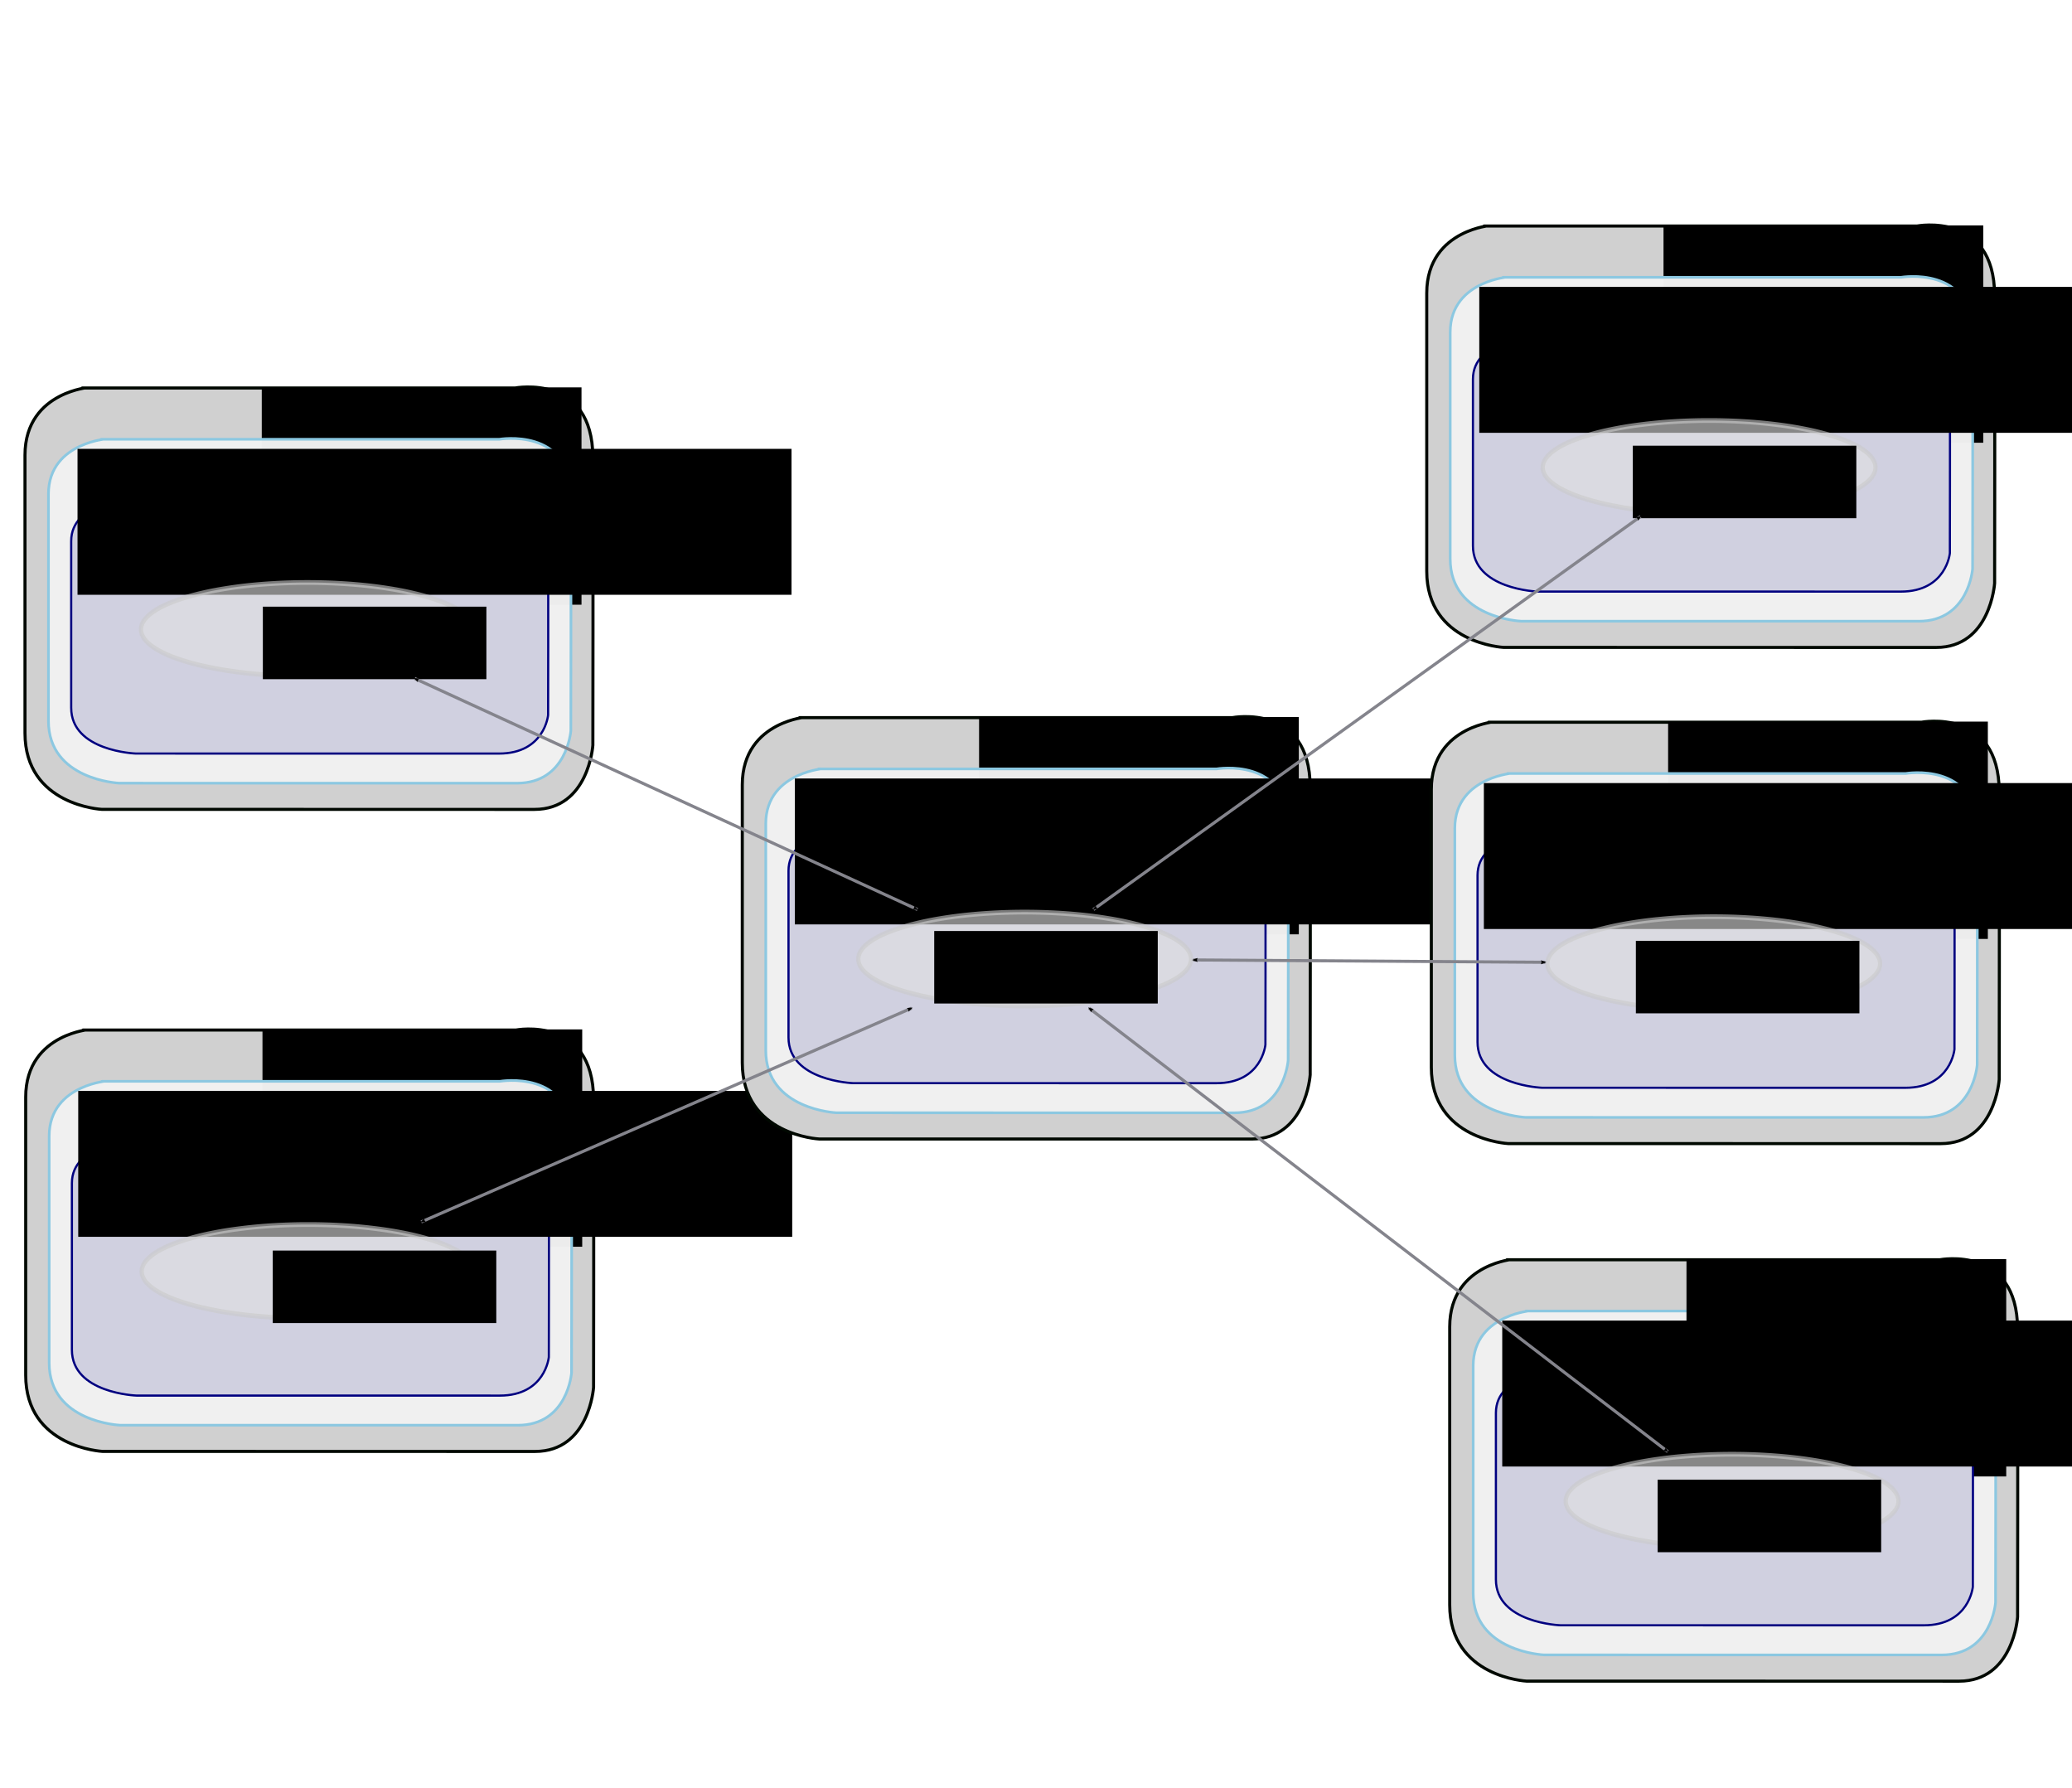 <?xml version="1.0" encoding="UTF-8" standalone="no"?>
<!-- Created with Inkscape (http://www.inkscape.org/) -->
<svg
   xmlns:dc="http://purl.org/dc/elements/1.1/"
   xmlns:cc="http://web.resource.org/cc/"
   xmlns:rdf="http://www.w3.org/1999/02/22-rdf-syntax-ns#"
   xmlns:svg="http://www.w3.org/2000/svg"
   xmlns="http://www.w3.org/2000/svg"
   xmlns:xlink="http://www.w3.org/1999/xlink"
   xmlns:sodipodi="http://sodipodi.sourceforge.net/DTD/sodipodi-0.dtd"
   xmlns:inkscape="http://www.inkscape.org/namespaces/inkscape"
   version="1.0"
   width="674.246"
   height="581.755"
   id="svg2"
   sodipodi:version="0.32"
   inkscape:version="0.45.1"
   inkscape:output_extension="org.inkscape.output.svg.inkscape"
   sodipodi:docbase="/auto/sea/u/sea/0/user/vjuresch/workspace/ProActive/doc-src/images"
   sodipodi:docname="c3d_architecture_ic2d.svg"
   inkscape:export-filename="/auto/sea/u/sea/0/user/vjuresch/workspace/ProActive/doc-src/images/c3d.png"
   inkscape:export-xdpi="90"
   inkscape:export-ydpi="90">
  <sodipodi:namedview
     inkscape:window-height="944"
     inkscape:window-width="1276"
     inkscape:pageshadow="2"
     inkscape:pageopacity="0.0"
     guidetolerance="10.0"
     gridtolerance="10.0"
     objecttolerance="10.0"
     borderopacity="1.0"
     bordercolor="#666666"
     pagecolor="#ffffff"
     id="base"
     inkscape:zoom="1"
     inkscape:cx="374.32219"
     inkscape:cy="393.72896"
     inkscape:window-x="0"
     inkscape:window-y="0"
     inkscape:current-layer="svg2"
     height="564.77px"
     width="664.565px" />
  <defs
     id="defs4">
    <marker
       refX="0"
       refY="0"
       orient="auto"
       style="overflow:visible"
       id="Arrow1Lend">
      <path
         d="M 0,0 L 5,-5 L -12.5,0 L 5,5 L 0,0 z "
         transform="matrix(-0.8,0,0,-0.8,-10,0)"
         style="fill-rule:evenodd;stroke:#000000;stroke-width:1pt;marker-start:none"
         id="path7152" />
    </marker>
    <marker
       refX="0"
       refY="0"
       orient="auto"
       style="overflow:visible"
       id="Arrow1Lstart">
      <path
         d="M 0,0 L 5,-5 L -12.5,0 L 5,5 L 0,0 z "
         transform="matrix(0.8,0,0,0.8,10,0)"
         style="fill-rule:evenodd;stroke:#000000;stroke-width:1pt;marker-start:none"
         id="path7149" />
    </marker>
    <marker
       refX="0"
       refY="0"
       orient="auto"
       style="overflow:visible"
       id="Arrow2Mend">
      <path
         d="M 8.719,4.034 L -2.207,0.016 L 8.719,-4.002 C 6.973,-1.63 6.983,1.616 8.719,4.034 z "
         transform="scale(-0.6,-0.6)"
         style="font-size:12px;fill-rule:evenodd;stroke-width:0.625;stroke-linejoin:round"
         id="path7176" />
    </marker>
    <marker
       refX="0"
       refY="0"
       orient="auto"
       style="overflow:visible"
       id="Arrow2Mstart">
      <path
         d="M 8.719,4.034 L -2.207,0.016 L 8.719,-4.002 C 6.973,-1.63 6.983,1.616 8.719,4.034 z "
         transform="scale(0.6,0.6)"
         style="font-size:12px;fill-rule:evenodd;stroke-width:0.625;stroke-linejoin:round"
         id="path7173" />
    </marker>
    <linearGradient
       id="linearGradient19531">
      <stop
         style="stop-color:#7139db;stop-opacity:1"
         offset="0"
         id="stop19533" />
      <stop
         style="stop-color:#000000;stop-opacity:0"
         offset="1"
         id="stop19535" />
    </linearGradient>
    <linearGradient
       id="linearGradient19525">
      <stop
         style="stop-color:#475ad2;stop-opacity:1"
         offset="0"
         id="stop19527" />
      <stop
         style="stop-color:#f24a01;stop-opacity:0"
         offset="1"
         id="stop19529" />
    </linearGradient>
    <linearGradient
       id="linearGradient15288">
      <stop
         style="stop-color:#144483;stop-opacity:1"
         offset="0"
         id="stop15290" />
      <stop
         style="stop-color:#0000ff;stop-opacity:0"
         offset="1"
         id="stop15292" />
    </linearGradient>
    <linearGradient
       id="linearGradient15282">
      <stop
         style="stop-color:#144483;stop-opacity:1"
         offset="0"
         id="stop15284" />
      <stop
         style="stop-color:#0000ff;stop-opacity:0"
         offset="1"
         id="stop15286" />
    </linearGradient>
    <linearGradient
       id="linearGradient14285">
      <stop
         style="stop-color:#cbcbff;stop-opacity:1"
         offset="0"
         id="stop14287" />
      <stop
         style="stop-color:#0000dc;stop-opacity:0"
         offset="1"
         id="stop14289" />
    </linearGradient>
    <linearGradient
       id="linearGradient14279">
      <stop
         style="stop-color:#144483;stop-opacity:1"
         offset="0"
         id="stop14281" />
      <stop
         style="stop-color:#0000ff;stop-opacity:0"
         offset="1"
         id="stop14283" />
    </linearGradient>
    <linearGradient
       id="linearGradient12315">
      <stop
         style="stop-color:#0000dc;stop-opacity:1"
         offset="0"
         id="stop12317" />
      <stop
         style="stop-color:#0000dc;stop-opacity:0"
         offset="1"
         id="stop12319" />
    </linearGradient>
    <linearGradient
       id="linearGradient11338">
      <stop
         style="stop-color:#0000dc;stop-opacity:1"
         offset="0"
         id="stop11340" />
      <stop
         style="stop-color:#0000dc;stop-opacity:0"
         offset="1"
         id="stop11342" />
    </linearGradient>
    <linearGradient
       id="linearGradient9308">
      <stop
         style="stop-color:#c25e69;stop-opacity:1"
         offset="0"
         id="stop9310" />
      <stop
         style="stop-color:#0000dc;stop-opacity:0"
         offset="1"
         id="stop9312" />
    </linearGradient>
    <linearGradient
       id="linearGradient8331">
      <stop
         style="stop-color:#5e47eb;stop-opacity:1"
         offset="0"
         id="stop8333" />
      <stop
         style="stop-color:#ff7f2a;stop-opacity:0"
         offset="1"
         id="stop8335" />
    </linearGradient>
    <marker
       refX="0"
       refY="0"
       orient="auto"
       style="overflow:visible"
       id="Arrow2Lend">
      <path
         d="M 8.719,4.034 L -2.207,0.016 L 8.719,-4.002 C 6.973,-1.63 6.983,1.616 8.719,4.034 z "
         transform="matrix(-1.1,0,0,-1.1,-1.1,0)"
         style="font-size:12px;fill-rule:evenodd;stroke-width:0.625;stroke-linejoin:round"
         id="path7170" />
    </marker>
    <marker
       refX="0"
       refY="0"
       orient="auto"
       style="overflow:visible"
       id="Arrow2Lstart">
      <path
         d="M 8.719,4.034 L -2.207,0.016 L 8.719,-4.002 C 6.973,-1.63 6.983,1.616 8.719,4.034 z "
         transform="matrix(1.1,0,0,1.1,1.1,0)"
         style="font-size:12px;fill-rule:evenodd;stroke-width:0.625;stroke-linejoin:round"
         id="path7167" />
    </marker>
    <linearGradient
       id="linearGradient3134">
      <stop
         style="stop-color:#c3d1e2;stop-opacity:1;"
         offset="0"
         id="stop3136" />
      <stop
         style="stop-color:#0000ff;stop-opacity:0"
         offset="1"
         id="stop3138" />
    </linearGradient>
    <linearGradient
       x1="133.786"
       y1="179.505"
       x2="357.643"
       y2="179.505"
       id="linearGradient9369"
       xlink:href="#linearGradient9308"
       gradientUnits="userSpaceOnUse"
       gradientTransform="matrix(0.453,0,0,0.515,497.911,179.739)"
       spreadMethod="pad" />
    <linearGradient
       x1="275.764"
       y1="926.648"
       x2="518.521"
       y2="926.648"
       id="linearGradient9371"
       xlink:href="#linearGradient9308"
       gradientUnits="userSpaceOnUse"
       gradientTransform="matrix(0.453,0,0,0.515,429.317,-204.696)" />
    <linearGradient
       x1="133.786"
       y1="179.505"
       x2="357.643"
       y2="179.505"
       id="linearGradient9374"
       xlink:href="#linearGradient9308"
       gradientUnits="userSpaceOnUse"
       gradientTransform="matrix(0.453,0,0,0.515,491.398,16.982)"
       spreadMethod="pad" />
    <linearGradient
       x1="461.479"
       y1="709.505"
       x2="704.236"
       y2="709.505"
       id="linearGradient9376"
       xlink:href="#linearGradient9308"
       gradientUnits="userSpaceOnUse"
       gradientTransform="matrix(0.453,0,0,0.515,338.678,-255.724)" />
    <linearGradient
       x1="133.786"
       y1="179.505"
       x2="357.643"
       y2="179.505"
       id="linearGradient9379"
       xlink:href="#linearGradient9308"
       gradientUnits="userSpaceOnUse"
       gradientTransform="matrix(0.453,0,0,0.515,499.962,345.499)"
       spreadMethod="pad" />
    <linearGradient
       x1="50.05"
       y1="712.362"
       x2="292.807"
       y2="712.362"
       id="linearGradient9381"
       xlink:href="#linearGradient9308"
       gradientUnits="userSpaceOnUse"
       gradientTransform="matrix(0.453,0,0,0.515,533.612,71.322)" />
    <linearGradient
       x1="232.907"
       y1="443.791"
       x2="475.664"
       y2="443.791"
       id="linearGradient9384"
       xlink:href="#linearGradient8331"
       gradientUnits="userSpaceOnUse"
       gradientTransform="matrix(0.453,0,0,0.515,179.281,71.292)" />
    <linearGradient
       x1="133.786"
       y1="179.505"
       x2="357.643"
       y2="179.505"
       id="linearGradient9387"
       xlink:href="#linearGradient3134"
       gradientUnits="userSpaceOnUse"
       gradientTransform="matrix(0.453,0,0,0.515,23.932,80.577)" />
    <linearGradient
       x1="133.786"
       y1="179.505"
       x2="357.643"
       y2="179.505"
       id="linearGradient9390"
       xlink:href="#linearGradient3134"
       gradientUnits="userSpaceOnUse"
       gradientTransform="matrix(0.453,0,0,0.515,29.528,279.842)" />
    <linearGradient
       x1="119.957"
       y1="201.511"
       x2="230.515"
       y2="201.511"
       id="linearGradient11344"
       xlink:href="#linearGradient11338"
       gradientUnits="userSpaceOnUse"
       gradientTransform="translate(-40,-28.571)" />
    <linearGradient
       x1="85.553"
       y1="372.204"
       x2="196.111"
       y2="372.204"
       id="linearGradient12321"
       xlink:href="#linearGradient12315"
       gradientUnits="userSpaceOnUse" />
    <linearGradient
       x1="133.786"
       y1="179.505"
       x2="357.643"
       y2="179.505"
       id="linearGradient15346"
       xlink:href="#linearGradient15288"
       gradientUnits="userSpaceOnUse"
       gradientTransform="matrix(0.759,0,0,1.092,140.682,202.213)"
       spreadMethod="pad" />
    <linearGradient
       x1="119.957"
       y1="201.511"
       x2="230.515"
       y2="201.511"
       id="linearGradient15348"
       xlink:href="#linearGradient14285"
       gradientUnits="userSpaceOnUse"
       gradientTransform="matrix(1.677,0,0,2.123,33.497,-29.496)" />
    <linearGradient
       x1="133.786"
       y1="179.505"
       x2="357.643"
       y2="179.505"
       id="linearGradient15350"
       xlink:href="#linearGradient14279"
       gradientUnits="userSpaceOnUse"
       gradientTransform="matrix(0.623,0,0,0.845,195.419,-44.791)"
       spreadMethod="pad" />
    <linearGradient
       x1="119.957"
       y1="201.511"
       x2="230.515"
       y2="201.511"
       id="linearGradient15352"
       xlink:href="#linearGradient14285"
       gradientUnits="userSpaceOnUse"
       gradientTransform="matrix(1.375,0,0,1.642,107.49,-224.001)" />
    <linearGradient
       x1="133.786"
       y1="179.505"
       x2="357.643"
       y2="179.505"
       id="linearGradient17443"
       xlink:href="#linearGradient15288"
       gradientUnits="userSpaceOnUse"
       gradientTransform="matrix(0.759,0,0,1.092,140.682,202.213)"
       spreadMethod="pad" />
    <linearGradient
       x1="119.957"
       y1="201.511"
       x2="230.515"
       y2="201.511"
       id="linearGradient17445"
       xlink:href="#linearGradient14285"
       gradientUnits="userSpaceOnUse"
       gradientTransform="matrix(1.677,0,0,2.123,33.497,-29.496)" />
    <linearGradient
       x1="133.786"
       y1="179.505"
       x2="357.643"
       y2="179.505"
       id="linearGradient17447"
       xlink:href="#linearGradient14279"
       gradientUnits="userSpaceOnUse"
       gradientTransform="matrix(0.623,0,0,0.845,195.419,-44.791)"
       spreadMethod="pad" />
    <linearGradient
       x1="119.957"
       y1="201.511"
       x2="230.515"
       y2="201.511"
       id="linearGradient17449"
       xlink:href="#linearGradient14285"
       gradientUnits="userSpaceOnUse"
       gradientTransform="matrix(1.375,0,0,1.642,107.49,-224.001)" />
    <linearGradient
       x1="133.786"
       y1="179.505"
       x2="357.643"
       y2="179.505"
       id="linearGradient17477"
       xlink:href="#linearGradient15288"
       gradientUnits="userSpaceOnUse"
       gradientTransform="matrix(0.759,0,0,1.092,140.682,202.213)"
       spreadMethod="pad" />
    <linearGradient
       x1="119.957"
       y1="201.511"
       x2="230.515"
       y2="201.511"
       id="linearGradient17479"
       xlink:href="#linearGradient14285"
       gradientUnits="userSpaceOnUse"
       gradientTransform="matrix(1.677,0,0,2.123,33.497,-29.496)" />
    <linearGradient
       x1="133.786"
       y1="179.505"
       x2="357.643"
       y2="179.505"
       id="linearGradient17481"
       xlink:href="#linearGradient14279"
       gradientUnits="userSpaceOnUse"
       gradientTransform="matrix(0.623,0,0,0.845,195.419,-44.791)"
       spreadMethod="pad" />
    <linearGradient
       x1="119.957"
       y1="201.511"
       x2="230.515"
       y2="201.511"
       id="linearGradient17483"
       xlink:href="#linearGradient14285"
       gradientUnits="userSpaceOnUse"
       gradientTransform="matrix(1.375,0,0,1.642,107.49,-224.001)" />
    <linearGradient
       x1="133.786"
       y1="179.505"
       x2="357.643"
       y2="179.505"
       id="linearGradient18480"
       xlink:href="#linearGradient15288"
       gradientUnits="userSpaceOnUse"
       gradientTransform="matrix(0.759,0,0,1.092,140.682,202.213)"
       spreadMethod="pad" />
    <linearGradient
       x1="119.957"
       y1="201.511"
       x2="230.515"
       y2="201.511"
       id="linearGradient18482"
       xlink:href="#linearGradient14285"
       gradientUnits="userSpaceOnUse"
       gradientTransform="matrix(1.677,0,0,2.123,33.497,-29.496)" />
    <linearGradient
       x1="133.786"
       y1="179.505"
       x2="357.643"
       y2="179.505"
       id="linearGradient18484"
       xlink:href="#linearGradient14279"
       gradientUnits="userSpaceOnUse"
       gradientTransform="matrix(0.623,0,0,0.845,195.419,-44.791)"
       spreadMethod="pad" />
    <linearGradient
       x1="119.957"
       y1="201.511"
       x2="230.515"
       y2="201.511"
       id="linearGradient18486"
       xlink:href="#linearGradient14285"
       gradientUnits="userSpaceOnUse"
       gradientTransform="matrix(1.375,0,0,1.642,107.49,-224.001)" />
    <linearGradient
       x1="133.786"
       y1="179.505"
       x2="357.643"
       y2="179.505"
       id="linearGradient18514"
       xlink:href="#linearGradient15288"
       gradientUnits="userSpaceOnUse"
       gradientTransform="matrix(0.759,0,0,1.092,140.682,202.213)"
       spreadMethod="pad" />
    <linearGradient
       x1="119.957"
       y1="201.511"
       x2="230.515"
       y2="201.511"
       id="linearGradient18516"
       xlink:href="#linearGradient14285"
       gradientUnits="userSpaceOnUse"
       gradientTransform="matrix(1.677,0,0,2.123,33.497,-29.496)" />
    <linearGradient
       x1="133.786"
       y1="179.505"
       x2="357.643"
       y2="179.505"
       id="linearGradient18518"
       xlink:href="#linearGradient14279"
       gradientUnits="userSpaceOnUse"
       gradientTransform="matrix(0.623,0,0,0.845,195.419,-44.791)"
       spreadMethod="pad" />
    <linearGradient
       x1="119.957"
       y1="201.511"
       x2="230.515"
       y2="201.511"
       id="linearGradient18520"
       xlink:href="#linearGradient14285"
       gradientUnits="userSpaceOnUse"
       gradientTransform="matrix(1.375,0,0,1.642,107.49,-224.001)" />
    <linearGradient
       x1="133.786"
       y1="179.505"
       x2="357.643"
       y2="179.505"
       id="linearGradient18548"
       xlink:href="#linearGradient15288"
       gradientUnits="userSpaceOnUse"
       gradientTransform="matrix(0.759,0,0,1.092,140.682,202.213)"
       spreadMethod="pad" />
    <linearGradient
       x1="119.957"
       y1="201.511"
       x2="230.515"
       y2="201.511"
       id="linearGradient18550"
       xlink:href="#linearGradient14285"
       gradientUnits="userSpaceOnUse"
       gradientTransform="matrix(1.677,0,0,2.123,33.497,-29.496)" />
    <linearGradient
       x1="133.786"
       y1="179.505"
       x2="357.643"
       y2="179.505"
       id="linearGradient18552"
       xlink:href="#linearGradient14279"
       gradientUnits="userSpaceOnUse"
       gradientTransform="matrix(0.623,0,0,0.845,195.419,-44.791)"
       spreadMethod="pad" />
    <linearGradient
       x1="119.957"
       y1="201.511"
       x2="230.515"
       y2="201.511"
       id="linearGradient18554"
       xlink:href="#linearGradient14285"
       gradientUnits="userSpaceOnUse"
       gradientTransform="matrix(1.375,0,0,1.642,107.49,-224.001)" />
    <linearGradient
       x1="284.487"
       y1="299.641"
       x2="395.045"
       y2="299.641"
       id="linearGradient19537"
       xlink:href="#linearGradient19531"
       gradientUnits="userSpaceOnUse" />
    <filter
       inkscape:collect="always"
       x="-0.186"
       width="1.372"
       y="-0.802"
       height="2.604"
       id="filter20181">
      <feGaussianBlur
         inkscape:collect="always"
         stdDeviation="3.654"
         id="feGaussianBlur20183" />
    </filter>
    <filter
       inkscape:collect="always"
       x="-0.186"
       width="1.372"
       y="-0.802"
       height="2.604"
       id="filter20185">
      <feGaussianBlur
         inkscape:collect="always"
         stdDeviation="3.654"
         id="feGaussianBlur20187" />
    </filter>
    <filter
       inkscape:collect="always"
       x="-0.304"
       width="1.608"
       y="-0.797"
       height="2.593"
       id="filter20213">
      <feGaussianBlur
         inkscape:collect="always"
         stdDeviation="3.654"
         id="feGaussianBlur20215" />
    </filter>
    <filter
       inkscape:collect="always"
       x="-0.077"
       width="1.155"
       y="-0.812"
       height="2.624"
       id="filter20217">
      <feGaussianBlur
         inkscape:collect="always"
         stdDeviation="3.654"
         id="feGaussianBlur20219" />
    </filter>
    <filter
       inkscape:collect="always"
       x="-0.41"
       width="1.82"
       y="-0.797"
       height="2.593"
       id="filter20225">
      <feGaussianBlur
         inkscape:collect="always"
         stdDeviation="3.654"
         id="feGaussianBlur20227" />
    </filter>
    <filter
       inkscape:collect="always"
       x="-0.304"
       width="1.608"
       y="-0.797"
       height="2.593"
       id="filter20233">
      <feGaussianBlur
         inkscape:collect="always"
         stdDeviation="3.654"
         id="feGaussianBlur20235" />
    </filter>
    <filter
       inkscape:collect="always"
       x="-0.077"
       width="1.155"
       y="-0.812"
       height="2.624"
       id="filter20237">
      <feGaussianBlur
         inkscape:collect="always"
         stdDeviation="3.654"
         id="feGaussianBlur20239" />
    </filter>
    <filter
       inkscape:collect="always"
       x="-0.41"
       width="1.82"
       y="-0.797"
       height="2.593"
       id="filter20249">
      <feGaussianBlur
         inkscape:collect="always"
         stdDeviation="3.654"
         id="feGaussianBlur20251" />
    </filter>
    <filter
       inkscape:collect="always"
       x="-0.186"
       width="1.372"
       y="-0.802"
       height="2.604"
       id="filter20257">
      <feGaussianBlur
         inkscape:collect="always"
         stdDeviation="3.654"
         id="feGaussianBlur20259" />
    </filter>
    <filter
       inkscape:collect="always"
       x="-0.304"
       width="1.608"
       y="-0.797"
       height="2.593"
       id="filter20265">
      <feGaussianBlur
         inkscape:collect="always"
         stdDeviation="3.654"
         id="feGaussianBlur20267" />
    </filter>
    <filter
       inkscape:collect="always"
       x="-0.077"
       width="1.155"
       y="-0.812"
       height="2.624"
       id="filter20269">
      <feGaussianBlur
         inkscape:collect="always"
         stdDeviation="3.654"
         id="feGaussianBlur20271" />
    </filter>
    <filter
       inkscape:collect="always"
       x="-0.41"
       width="1.82"
       y="-0.797"
       height="2.593"
       id="filter20281">
      <feGaussianBlur
         inkscape:collect="always"
         stdDeviation="3.654"
         id="feGaussianBlur20283" />
    </filter>
    <filter
       inkscape:collect="always"
       x="-0.157"
       width="1.315"
       y="-0.778"
       height="2.556"
       id="filter20289">
      <feGaussianBlur
         inkscape:collect="always"
         stdDeviation="3.654"
         id="feGaussianBlur20291" />
    </filter>
    <filter
       inkscape:collect="always"
       x="-0.304"
       width="1.608"
       y="-0.797"
       height="2.593"
       id="filter20297">
      <feGaussianBlur
         inkscape:collect="always"
         stdDeviation="3.654"
         id="feGaussianBlur20299" />
    </filter>
    <filter
       inkscape:collect="always"
       x="-0.077"
       width="1.155"
       y="-0.812"
       height="2.624"
       id="filter20301">
      <feGaussianBlur
         inkscape:collect="always"
         stdDeviation="3.654"
         id="feGaussianBlur20303" />
    </filter>
    <filter
       inkscape:collect="always"
       x="-0.41"
       width="1.82"
       y="-0.797"
       height="2.593"
       id="filter20313">
      <feGaussianBlur
         inkscape:collect="always"
         stdDeviation="3.654"
         id="feGaussianBlur20315" />
    </filter>
    <filter
       inkscape:collect="always"
       x="-0.412"
       width="1.823"
       y="-0.827"
       height="2.654"
       id="filter20321">
      <feGaussianBlur
         inkscape:collect="always"
         stdDeviation="3.654"
         id="feGaussianBlur20323" />
    </filter>
    <filter
       inkscape:collect="always"
       x="-0.304"
       width="1.608"
       y="-0.797"
       height="2.593"
       id="filter20329">
      <feGaussianBlur
         inkscape:collect="always"
         stdDeviation="3.654"
         id="feGaussianBlur20331" />
    </filter>
    <filter
       inkscape:collect="always"
       x="-0.077"
       width="1.155"
       y="-0.812"
       height="2.624"
       id="filter20333">
      <feGaussianBlur
         inkscape:collect="always"
         stdDeviation="3.654"
         id="feGaussianBlur20335" />
    </filter>
    <filter
       inkscape:collect="always"
       x="-0.41"
       width="1.82"
       y="-0.797"
       height="2.593"
       id="filter20345">
      <feGaussianBlur
         inkscape:collect="always"
         stdDeviation="3.654"
         id="feGaussianBlur20347" />
    </filter>
    <filter
       inkscape:collect="always"
       x="-0.412"
       width="1.823"
       y="-0.827"
       height="2.654"
       id="filter20353">
      <feGaussianBlur
         inkscape:collect="always"
         stdDeviation="3.654"
         id="feGaussianBlur20355" />
    </filter>
    <filter
       inkscape:collect="always"
       x="-0.304"
       width="1.608"
       y="-0.797"
       height="2.593"
       id="filter20361">
      <feGaussianBlur
         inkscape:collect="always"
         stdDeviation="3.654"
         id="feGaussianBlur20363" />
    </filter>
    <filter
       inkscape:collect="always"
       x="-0.077"
       width="1.155"
       y="-0.812"
       height="2.624"
       id="filter20365">
      <feGaussianBlur
         inkscape:collect="always"
         stdDeviation="3.654"
         id="feGaussianBlur20367" />
    </filter>
    <filter
       inkscape:collect="always"
       x="-0.41"
       width="1.82"
       y="-0.797"
       height="2.593"
       id="filter20377">
      <feGaussianBlur
         inkscape:collect="always"
         stdDeviation="3.654"
         id="feGaussianBlur20379" />
    </filter>
  </defs>
  <g
     id="g17110"
     transform="translate(-2,22)">
    <path
       sodipodi:nodetypes="ccscscssc"
       id="path13651"
       d="M 492.392,387.868 L 633.238,387.868 C 633.238,387.868 658.436,383.018 658.541,410.435 C 658.646,438.085 658.541,504.079 658.541,504.079 C 658.541,504.079 657.203,524.979 639.51,524.979 C 621.817,524.979 498.764,524.964 498.764,524.964 C 498.764,524.964 473.747,523.738 473.747,500.148 C 473.747,476.557 473.747,431.341 473.747,409.716 C 473.747,388.092 497.25,387.77 492.392,387.868 z "
       style="fill:#d0d0d0;fill-opacity:1;fill-rule:evenodd;stroke:#000800;stroke-width:1px;stroke-linecap:butt;stroke-linejoin:round;stroke-opacity:1" />
    <path
       sodipodi:nodetypes="ccscscssc"
       id="path13661"
       d="M 498.536,404.552 L 628.095,404.552 C 628.095,404.552 651.272,400.594 651.369,422.969 C 651.466,445.534 651.369,499.39 651.369,499.39 C 651.369,499.39 650.138,516.446 633.863,516.446 C 617.588,516.446 504.398,516.434 504.398,516.434 C 504.398,516.434 481.386,515.434 481.386,496.182 C 481.386,476.93 481.386,440.03 481.386,422.382 C 481.386,404.735 503.005,404.472 498.536,404.552 z "
       style="fill:#f0f0f0;fill-opacity:0.98;fill-rule:evenodd;stroke:#8cc8e1;stroke-width:0.866px;stroke-linecap:butt;stroke-linejoin:round;stroke-opacity:1" />
    <path
       sodipodi:nodetypes="ccscscssc"
       id="path11986"
       d="M 28.776,104.236 L 169.623,104.236 C 169.623,104.236 194.82,99.386 194.925,126.803 C 195.03,154.454 194.925,220.448 194.925,220.448 C 194.925,220.448 193.587,241.347 175.894,241.347 C 158.201,241.347 35.148,241.333 35.148,241.333 C 35.148,241.333 10.131,240.107 10.131,216.516 C 10.131,192.925 10.131,147.71 10.131,126.085 C 10.131,104.46 33.634,104.139 28.776,104.236 z "
       style="fill:#d0d0d0;fill-opacity:1;fill-rule:evenodd;stroke:#000800;stroke-width:1px;stroke-linecap:butt;stroke-linejoin:round;stroke-opacity:1" />
    <flowRoot
       style="font-family:Standard Symbols L"
       transform="translate(43.744,86.068)"
       id="flowRoot12993"
       xml:space="preserve"><flowRegion
         id="flowRegion12995"><rect
           style="font-family:Standard Symbols L"
           width="104.046"
           height="70.711"
           x="43.437"
           y="17.966"
           id="rect12997" /></flowRegion><flowPara
         style="font-family:Aharoni CLM"
         id="flowPara12999">Host</flowPara></flowRoot>    <path
       sodipodi:nodetypes="ccscscssc"
       id="path13001"
       d="M 34.921,120.921 L 164.479,120.921 C 164.479,120.921 187.657,116.963 187.753,139.337 C 187.85,161.902 187.753,215.759 187.753,215.759 C 187.753,215.759 186.523,232.814 170.248,232.814 C 153.973,232.814 40.782,232.803 40.782,232.803 C 40.782,232.803 17.77,231.802 17.77,212.55 C 17.77,193.298 17.77,156.399 17.77,138.751 C 17.77,121.103 39.389,120.841 34.921,120.921 z "
       style="fill:#f0f0f0;fill-opacity:0.98;fill-rule:evenodd;stroke:#8cc8e1;stroke-width:0.866px;stroke-linecap:butt;stroke-linejoin:round;stroke-opacity:1" />
    <path
       sodipodi:nodetypes="ccscscssc"
       id="path13003"
       d="M 40.824,140.95 L 159.112,140.95 C 159.112,140.95 180.273,138.042 180.361,154.484 C 180.45,171.066 180.361,210.643 180.361,210.643 C 180.361,210.643 179.238,223.177 164.379,223.177 C 149.519,223.177 46.176,223.168 46.176,223.168 C 46.176,223.168 25.165,222.433 25.165,208.285 C 25.165,194.138 25.165,167.022 25.165,154.053 C 25.165,141.084 44.904,140.892 40.824,140.95 z "
       style="fill:#d0d0e0;fill-opacity:1;fill-rule:evenodd;stroke:#000080;stroke-width:0.71px;stroke-linecap:butt;stroke-linejoin:round;stroke-opacity:1" />
    <flowRoot
       transform="translate(7.024,99.001)"
       id="flowRoot13005"
       xml:space="preserve"><flowRegion
         id="flowRegion13007"><rect
           width="232.335"
           height="47.477"
           x="20.203"
           y="25.037"
           id="rect13009" /></flowRegion><flowPara
         style="font-family:Aharoni CLM"
         id="flowPara13011">Java Virtual Machine</flowPara></flowRoot>    <flowRoot
       transform="translate(-6.742,24.8)"
       id="flowRoot13013"
       xml:space="preserve"><flowRegion
         id="flowRegion13015"><rect
           y="119.77"
           x="41.284"
           height="23.591"
           width="72.738"
           id="rect13017" /></flowRegion><flowPara
         style="font-family:Aharoni CLM"
         id="flowPara13019">Node</flowPara></flowRoot>    <path
       transform="matrix(1.377,0,0,1.553,-22.505,-49.016)"
       d="M 129.749 149.259 A 39.318 9.829 0 1 1  51.113,149.259 A 39.318 9.829 0 1 1  129.749 149.259 z"
       sodipodi:ry="9.829464"
       sodipodi:rx="39.317856"
       sodipodi:cy="149.25879"
       sodipodi:cx="90.431068"
       id="path13021"
       style="opacity:0.6;fill:#e1e1e1;fill-opacity:1;fill-rule:evenodd;stroke:#cacaca;stroke-width:1;stroke-linejoin:round;stroke-miterlimit:4;stroke-dasharray:none;stroke-dashoffset:0;stroke-opacity:1"
       sodipodi:type="arc" />
    <flowRoot
       transform="translate(46.251,55.615)"
       id="flowRoot13451"
       xml:space="preserve"><flowRegion
         id="flowRegion13453"><rect
           y="119.77"
           x="41.284"
           height="23.591"
           width="72.738"
           id="rect13455" /></flowRegion><flowPara
         style="font-family:Aharoni CLM"
         id="flowPara13457">User</flowPara></flowRoot>    <path
       sodipodi:nodetypes="ccscscssc"
       id="path13483"
       d="M 29.008,313.128 L 169.854,313.128 C 169.854,313.128 195.052,308.278 195.157,335.695 C 195.262,363.346 195.157,429.34 195.157,429.34 C 195.157,429.34 193.819,450.239 176.126,450.239 C 158.433,450.239 35.38,450.225 35.38,450.225 C 35.38,450.225 10.363,448.999 10.363,425.408 C 10.363,401.817 10.363,356.602 10.363,334.977 C 10.363,313.352 33.866,313.031 29.008,313.128 z "
       style="fill:#d0d0d0;fill-opacity:1;fill-rule:evenodd;stroke:#000800;stroke-width:1px;stroke-linecap:butt;stroke-linejoin:round;stroke-opacity:1" />
    <flowRoot
       style="font-family:Standard Symbols L"
       transform="translate(43.976,294.961)"
       id="flowRoot13485"
       xml:space="preserve"><flowRegion
         id="flowRegion13487"><rect
           style="font-family:Standard Symbols L"
           width="104.046"
           height="70.711"
           x="43.437"
           y="17.966"
           id="rect13489" /></flowRegion><flowPara
         style="font-family:Aharoni CLM"
         id="flowPara13491">Host</flowPara></flowRoot>    <path
       sodipodi:nodetypes="ccscscssc"
       id="path13493"
       d="M 35.152,329.813 L 164.711,329.813 C 164.711,329.813 187.888,325.855 187.985,348.229 C 188.082,370.794 187.985,424.651 187.985,424.651 C 187.985,424.651 186.754,441.707 170.479,441.707 C 154.204,441.707 41.014,441.695 41.014,441.695 C 41.014,441.695 18.002,440.694 18.002,421.442 C 18.002,402.19 18.002,365.291 18.002,347.643 C 18.002,329.995 39.621,329.733 35.152,329.813 z "
       style="fill:#f0f0f0;fill-opacity:0.98;fill-rule:evenodd;stroke:#8cc8e1;stroke-width:0.866px;stroke-linecap:butt;stroke-linejoin:round;stroke-opacity:1" />
    <path
       sodipodi:nodetypes="ccscscssc"
       id="path13495"
       d="M 41.056,349.842 L 159.343,349.842 C 159.343,349.842 180.505,346.934 180.593,363.376 C 180.681,379.958 180.593,419.535 180.593,419.535 C 180.593,419.535 179.47,432.069 164.61,432.069 C 149.751,432.069 46.407,432.06 46.407,432.06 C 46.407,432.06 25.397,431.325 25.397,417.177 C 25.397,403.03 25.397,375.914 25.397,362.945 C 25.397,349.976 45.136,349.784 41.056,349.842 z "
       style="fill:#d0d0e0;fill-opacity:1;fill-rule:evenodd;stroke:#000080;stroke-width:0.71px;stroke-linecap:butt;stroke-linejoin:round;stroke-opacity:1" />
    <flowRoot
       transform="translate(7.255,307.893)"
       id="flowRoot13497"
       xml:space="preserve"><flowRegion
         id="flowRegion13499"><rect
           width="232.335"
           height="47.477"
           x="20.203"
           y="25.037"
           id="rect13501" /></flowRegion><flowPara
         style="font-family:Aharoni CLM"
         id="flowPara13503">Java Virtual Machine</flowPara></flowRoot>    <flowRoot
       transform="translate(-6.51,233.692)"
       id="flowRoot13505"
       xml:space="preserve"><flowRegion
         id="flowRegion13507"><rect
           y="119.77"
           x="41.284"
           height="23.591"
           width="72.738"
           id="rect13509" /></flowRegion><flowPara
         style="font-family:Aharoni CLM"
         id="flowPara13511">Node</flowPara></flowRoot>    <path
       transform="matrix(1.377,0,0,1.553,-22.273,159.876)"
       d="M 129.749 149.259 A 39.318 9.829 0 1 1  51.113,149.259 A 39.318 9.829 0 1 1  129.749 149.259 z"
       sodipodi:ry="9.829464"
       sodipodi:rx="39.317856"
       sodipodi:cy="149.25879"
       sodipodi:cx="90.431068"
       id="path13513"
       style="opacity:0.6;fill:#e1e1e1;fill-opacity:1;fill-rule:evenodd;stroke:#cacaca;stroke-width:1;stroke-linejoin:round;stroke-miterlimit:4;stroke-dasharray:none;stroke-dashoffset:0;stroke-opacity:1"
       sodipodi:type="arc" />
    <flowRoot
       transform="translate(49.473,265.108)"
       id="flowRoot13515"
       xml:space="preserve"><flowRegion
         id="flowRegion13517"><rect
           y="119.77"
           x="41.284"
           height="23.591"
           width="72.738"
           id="rect13519" /></flowRegion><flowPara
         style="font-family:Aharoni CLM"
         id="flowPara13521">User</flowPara></flowRoot>    <path
       sodipodi:nodetypes="ccscscssc"
       id="path13525"
       d="M 262.195,211.483 L 403.041,211.483 C 403.041,211.483 428.238,206.633 428.343,234.05 C 428.449,261.7 428.343,327.694 428.343,327.694 C 428.343,327.694 427.006,348.594 409.313,348.594 C 391.62,348.594 268.567,348.579 268.567,348.579 C 268.567,348.579 243.549,347.353 243.549,323.763 C 243.549,300.172 243.549,254.956 243.549,233.332 C 243.549,211.707 267.053,211.385 262.195,211.483 z "
       style="fill:#d0d0d0;fill-opacity:1;fill-rule:evenodd;stroke:#000800;stroke-width:1px;stroke-linecap:butt;stroke-linejoin:round;stroke-opacity:1" />
    <flowRoot
       style="font-family:Standard Symbols L"
       transform="translate(277.163,193.315)"
       id="flowRoot13527"
       xml:space="preserve"><flowRegion
         id="flowRegion13529"><rect
           style="font-family:Standard Symbols L"
           width="104.046"
           height="70.711"
           x="43.437"
           y="17.966"
           id="rect13531" /></flowRegion><flowPara
         style="font-family:Aharoni CLM"
         id="flowPara13533">Host</flowPara></flowRoot>    <path
       sodipodi:nodetypes="ccscscssc"
       id="path13535"
       d="M 268.339,228.167 L 397.897,228.167 C 397.897,228.167 421.075,224.209 421.172,246.584 C 421.268,269.149 421.172,323.005 421.172,323.005 C 421.172,323.005 419.941,340.061 403.666,340.061 C 387.391,340.061 274.2,340.049 274.2,340.049 C 274.2,340.049 251.188,339.049 251.188,319.797 C 251.188,300.545 251.188,263.645 251.188,245.997 C 251.188,228.35 272.808,228.088 268.339,228.167 z "
       style="fill:#f0f0f0;fill-opacity:0.98;fill-rule:evenodd;stroke:#8cc8e1;stroke-width:0.866px;stroke-linecap:butt;stroke-linejoin:round;stroke-opacity:1" />
    <path
       sodipodi:nodetypes="ccscscssc"
       id="path13537"
       d="M 274.243,248.197 L 392.53,248.197 C 392.53,248.197 413.692,245.288 413.78,261.73 C 413.868,278.312 413.78,317.89 413.78,317.89 C 413.78,317.89 412.656,330.423 397.797,330.423 C 382.938,330.423 279.594,330.415 279.594,330.415 C 279.594,330.415 258.584,329.679 258.584,315.532 C 258.584,301.384 258.584,274.268 258.584,261.3 C 258.584,248.331 278.323,248.138 274.243,248.197 z "
       style="fill:#d0d0e0;fill-opacity:1;fill-rule:evenodd;stroke:#000080;stroke-width:0.71px;stroke-linecap:butt;stroke-linejoin:round;stroke-opacity:1" />
    <flowRoot
       transform="translate(240.442,206.248)"
       id="flowRoot13539"
       xml:space="preserve"><flowRegion
         id="flowRegion13541"><rect
           width="232.335"
           height="47.477"
           x="20.203"
           y="25.037"
           id="rect13543" /></flowRegion><flowPara
         style="font-family:Aharoni CLM"
         id="flowPara13545">Java Virtual Machine</flowPara></flowRoot>    <flowRoot
       transform="translate(226.677,132.046)"
       id="flowRoot13547"
       xml:space="preserve"><flowRegion
         id="flowRegion13549"><rect
           y="119.77"
           x="41.284"
           height="23.591"
           width="72.738"
           id="rect13551" /></flowRegion><flowPara
         style="font-family:Aharoni CLM"
         id="flowPara13553">Node</flowPara></flowRoot>    <path
       transform="matrix(1.377,0,0,1.553,210.914,58.23)"
       d="M 129.749 149.259 A 39.318 9.829 0 1 1  51.113,149.259 A 39.318 9.829 0 1 1  129.749 149.259 z"
       sodipodi:ry="9.829464"
       sodipodi:rx="39.317856"
       sodipodi:cy="149.25879"
       sodipodi:cx="90.431068"
       id="path13555"
       style="opacity:0.6;fill:#e1e1e1;fill-opacity:1;fill-rule:evenodd;stroke:#cacaca;stroke-width:1;stroke-linejoin:round;stroke-miterlimit:4;stroke-dasharray:none;stroke-dashoffset:0;stroke-opacity:1"
       sodipodi:type="arc" />
    <flowRoot
       transform="translate(264.722,161.139)"
       id="flowRoot13557"
       xml:space="preserve"><flowRegion
         id="flowRegion13559"><rect
           y="119.77"
           x="41.284"
           height="23.591"
           width="72.738"
           id="rect13561" /></flowRegion><flowPara
         style="font-family:Aharoni CLM"
         id="flowPara13563">Dispatcher</flowPara></flowRoot>    <path
       sodipodi:nodetypes="ccscscssc"
       id="path13567"
       d="M 484.918,51.541 L 625.764,51.541 C 625.764,51.541 650.962,46.691 651.067,74.108 C 651.172,101.758 651.067,167.752 651.067,167.752 C 651.067,167.752 649.729,188.651 632.036,188.651 C 614.343,188.651 491.29,188.637 491.29,188.637 C 491.29,188.637 466.273,187.411 466.273,163.82 C 466.273,140.23 466.273,95.014 466.273,73.389 C 466.273,51.765 489.776,51.443 484.918,51.541 z "
       style="fill:#d0d0d0;fill-opacity:1;fill-rule:evenodd;stroke:#000800;stroke-width:1px;stroke-linecap:butt;stroke-linejoin:round;stroke-opacity:1" />
    <flowRoot
       style="font-family:Standard Symbols L"
       transform="translate(499.886,33.373)"
       id="flowRoot13569"
       xml:space="preserve"><flowRegion
         id="flowRegion13571"><rect
           style="font-family:Standard Symbols L"
           width="104.046"
           height="70.711"
           x="43.437"
           y="17.966"
           id="rect13573" /></flowRegion><flowPara
         style="font-family:Aharoni CLM"
         id="flowPara13575">Host</flowPara></flowRoot>    <path
       sodipodi:nodetypes="ccscscssc"
       id="path13577"
       d="M 491.063,68.225 L 620.621,68.225 C 620.621,68.225 643.798,64.267 643.895,86.641 C 643.992,109.206 643.895,163.063 643.895,163.063 C 643.895,163.063 642.664,180.119 626.389,180.119 C 610.114,180.119 496.924,180.107 496.924,180.107 C 496.924,180.107 473.912,179.107 473.912,159.855 C 473.912,140.603 473.912,103.703 473.912,86.055 C 473.912,68.408 495.531,68.145 491.063,68.225 z "
       style="fill:#f0f0f0;fill-opacity:0.98;fill-rule:evenodd;stroke:#8cc8e1;stroke-width:0.866px;stroke-linecap:butt;stroke-linejoin:round;stroke-opacity:1" />
    <path
       sodipodi:nodetypes="ccscscssc"
       id="path13579"
       d="M 496.966,88.254 L 615.254,88.254 C 615.254,88.254 636.415,85.346 636.503,101.788 C 636.591,118.37 636.503,157.948 636.503,157.948 C 636.503,157.948 635.38,170.481 620.52,170.481 C 605.661,170.481 502.317,170.472 502.317,170.472 C 502.317,170.472 481.307,169.737 481.307,155.59 C 481.307,141.442 481.307,114.326 481.307,101.357 C 481.307,88.389 501.046,88.196 496.966,88.254 z "
       style="fill:#d0d0e0;fill-opacity:1;fill-rule:evenodd;stroke:#000080;stroke-width:0.71px;stroke-linecap:butt;stroke-linejoin:round;stroke-opacity:1" />
    <flowRoot
       transform="translate(463.165,46.306)"
       id="flowRoot13581"
       xml:space="preserve"><flowRegion
         id="flowRegion13583"><rect
           width="232.335"
           height="47.477"
           x="20.203"
           y="25.037"
           id="rect13585" /></flowRegion><flowPara
         style="font-family:Aharoni CLM"
         id="flowPara13587">Java Virtual Machine</flowPara></flowRoot>    <flowRoot
       transform="translate(449.4,-27.896)"
       id="flowRoot13589"
       xml:space="preserve"><flowRegion
         id="flowRegion13591"><rect
           y="119.77"
           x="41.284"
           height="23.591"
           width="72.738"
           id="rect13593" /></flowRegion><flowPara
         style="font-family:Aharoni CLM"
         id="flowPara13595">Node</flowPara></flowRoot>    <path
       transform="matrix(1.377,0,0,1.553,433.637,-101.712)"
       d="M 129.749 149.259 A 39.318 9.829 0 1 1  51.113,149.259 A 39.318 9.829 0 1 1  129.749 149.259 z"
       sodipodi:ry="9.829464"
       sodipodi:rx="39.317856"
       sodipodi:cy="149.25879"
       sodipodi:cx="90.431068"
       id="path13597"
       style="opacity:0.6;fill:#e1e1e1;fill-opacity:1;fill-rule:evenodd;stroke:#cacaca;stroke-width:1;stroke-linejoin:round;stroke-miterlimit:4;stroke-dasharray:none;stroke-dashoffset:0;stroke-opacity:1"
       sodipodi:type="arc" />
    <flowRoot
       transform="translate(492.043,3.244)"
       id="flowRoot13599"
       xml:space="preserve"><flowRegion
         id="flowRegion13601"><rect
           y="119.77"
           x="41.284"
           height="23.591"
           width="72.738"
           id="rect13603" /></flowRegion><flowPara
         style="font-family:Aharoni CLM"
         id="flowPara13605">Renderer</flowPara></flowRoot>    <path
       sodipodi:nodetypes="ccscscssc"
       id="path13609"
       d="M 486.413,212.978 L 627.259,212.978 C 627.259,212.978 652.456,208.128 652.561,235.545 C 652.667,263.195 652.561,329.189 652.561,329.189 C 652.561,329.189 651.224,350.089 633.531,350.089 C 615.838,350.089 492.785,350.074 492.785,350.074 C 492.785,350.074 467.768,348.848 467.768,325.257 C 467.768,301.667 467.768,256.451 467.768,234.826 C 467.768,213.202 491.271,212.88 486.413,212.978 z "
       style="fill:#d0d0d0;fill-opacity:1;fill-rule:evenodd;stroke:#000800;stroke-width:1px;stroke-linecap:butt;stroke-linejoin:round;stroke-opacity:1" />
    <flowRoot
       style="font-family:Standard Symbols L"
       transform="translate(501.381,194.81)"
       id="flowRoot13611"
       xml:space="preserve"><flowRegion
         id="flowRegion13613"><rect
           style="font-family:Standard Symbols L"
           width="104.046"
           height="70.711"
           x="43.437"
           y="17.966"
           id="rect13615" /></flowRegion><flowPara
         style="font-family:Aharoni CLM"
         id="flowPara13617">Host</flowPara></flowRoot>    <path
       sodipodi:nodetypes="ccscscssc"
       id="path13619"
       d="M 492.557,229.662 L 622.115,229.662 C 622.115,229.662 645.293,225.704 645.39,248.078 C 645.486,270.643 645.39,324.5 645.39,324.5 C 645.39,324.5 644.159,341.556 627.884,341.556 C 611.609,341.556 498.419,341.544 498.419,341.544 C 498.419,341.544 475.406,340.544 475.406,321.292 C 475.406,302.04 475.406,265.14 475.406,247.492 C 475.406,229.845 497.026,229.582 492.557,229.662 z "
       style="fill:#f0f0f0;fill-opacity:0.98;fill-rule:evenodd;stroke:#8cc8e1;stroke-width:0.866px;stroke-linecap:butt;stroke-linejoin:round;stroke-opacity:1" />
    <path
       sodipodi:nodetypes="ccscscssc"
       id="path13621"
       d="M 498.461,249.691 L 616.748,249.691 C 616.748,249.691 637.91,246.783 637.998,263.225 C 638.086,279.807 637.998,319.385 637.998,319.385 C 637.998,319.385 636.874,331.918 622.015,331.918 C 607.156,331.918 503.812,331.909 503.812,331.909 C 503.812,331.909 482.802,331.174 482.802,317.027 C 482.802,302.879 482.802,275.763 482.802,262.794 C 482.802,249.826 502.541,249.633 498.461,249.691 z "
       style="fill:#d0d0e0;fill-opacity:1;fill-rule:evenodd;stroke:#000080;stroke-width:0.71px;stroke-linecap:butt;stroke-linejoin:round;stroke-opacity:1" />
    <flowRoot
       transform="translate(464.66,207.743)"
       id="flowRoot13623"
       xml:space="preserve"><flowRegion
         id="flowRegion13625"><rect
           width="232.335"
           height="47.477"
           x="20.203"
           y="25.037"
           id="rect13627" /></flowRegion><flowPara
         style="font-family:Aharoni CLM"
         id="flowPara13629">Java Virtual Machine</flowPara></flowRoot>    <flowRoot
       transform="translate(450.895,133.541)"
       id="flowRoot13631"
       xml:space="preserve"><flowRegion
         id="flowRegion13633"><rect
           y="119.77"
           x="41.284"
           height="23.591"
           width="72.738"
           id="rect13635" /></flowRegion><flowPara
         style="font-family:Aharoni CLM"
         id="flowPara13637">Node</flowPara></flowRoot>    <path
       transform="matrix(1.377,0,0,1.553,435.132,59.725)"
       d="M 129.749 149.259 A 39.318 9.829 0 1 1  51.113,149.259 A 39.318 9.829 0 1 1  129.749 149.259 z"
       sodipodi:ry="9.829464"
       sodipodi:rx="39.317856"
       sodipodi:cy="149.25879"
       sodipodi:cx="90.431068"
       id="path13639"
       style="opacity:0.6;fill:#e1e1e1;fill-opacity:1;fill-rule:evenodd;stroke:#cacaca;stroke-width:1;stroke-linejoin:round;stroke-miterlimit:4;stroke-dasharray:none;stroke-dashoffset:0;stroke-opacity:1"
       sodipodi:type="arc" />
    <flowRoot
       style="font-family:Standard Symbols L"
       transform="translate(507.36,369.7)"
       id="flowRoot13653"
       xml:space="preserve"><flowRegion
         id="flowRegion13655"><rect
           style="font-family:Standard Symbols L"
           width="104.046"
           height="70.711"
           x="43.437"
           y="17.966"
           id="rect13657" /></flowRegion><flowPara
         style="font-family:Aharoni CLM"
         id="flowPara13659">Host</flowPara></flowRoot>    <path
       sodipodi:nodetypes="ccscscssc"
       id="path13663"
       d="M 504.44,424.582 L 622.727,424.582 C 622.727,424.582 643.889,421.673 643.977,438.115 C 644.065,454.697 643.977,494.275 643.977,494.275 C 643.977,494.275 642.854,506.808 627.994,506.808 C 613.135,506.808 509.791,506.799 509.791,506.799 C 509.791,506.799 488.781,506.064 488.781,491.917 C 488.781,477.769 488.781,450.653 488.781,437.684 C 488.781,424.716 508.52,424.523 504.44,424.582 z "
       style="fill:#d0d0e0;fill-opacity:1;fill-rule:evenodd;stroke:#000080;stroke-width:0.71px;stroke-linecap:butt;stroke-linejoin:round;stroke-opacity:1" />
    <flowRoot
       transform="translate(470.639,382.633)"
       id="flowRoot13665"
       xml:space="preserve"><flowRegion
         id="flowRegion13667"><rect
           width="232.335"
           height="47.477"
           x="20.203"
           y="25.037"
           id="rect13669" /></flowRegion><flowPara
         style="font-family:Aharoni CLM"
         id="flowPara13671">Java Virtual Machine</flowPara></flowRoot>    <flowRoot
       transform="translate(456.874,308.431)"
       id="flowRoot13673"
       xml:space="preserve"><flowRegion
         id="flowRegion13675"><rect
           y="119.77"
           x="41.284"
           height="23.591"
           width="72.738"
           id="rect13677" /></flowRegion><flowPara
         style="font-family:Aharoni CLM"
         id="flowPara13679">Node</flowPara></flowRoot>    <path
       transform="matrix(1.377,0,0,1.553,441.111,234.615)"
       d="M 129.749 149.259 A 39.318 9.829 0 1 1  51.113,149.259 A 39.318 9.829 0 1 1  129.749 149.259 z"
       sodipodi:ry="9.829464"
       sodipodi:rx="39.317856"
       sodipodi:cy="149.25879"
       sodipodi:cx="90.431068"
       id="path13681"
       style="opacity:0.6;fill:#e1e1e1;fill-opacity:1;fill-rule:evenodd;stroke:#cacaca;stroke-width:1;stroke-linejoin:round;stroke-miterlimit:4;stroke-dasharray:none;stroke-dashoffset:0;stroke-opacity:1"
       sodipodi:type="arc" />
    <path
       sodipodi:nodetypes="cc"
       inkscape:connection-end="#path13555"
       inkscape:connection-start="#path13021"
       inkscape:connector-type="polyline"
       id="path14758"
       d="M 136.939,198.748 L 300.551,273.921"
       style="fill:none;fill-rule:evenodd;stroke:#84848c;stroke-width:1px;stroke-linecap:butt;stroke-linejoin:miter;marker-start:url(#Arrow2Mstart);marker-end:url(#Arrow2Mend);stroke-opacity:1" />
    <path
       sodipodi:nodetypes="cc"
       inkscape:connection-end="#path13513"
       inkscape:connection-start="#path13555"
       inkscape:connector-type="polyline"
       id="path15833"
       d="M 298.664,305.995 L 139.057,375.567"
       style="fill:none;fill-rule:evenodd;stroke:#84848c;stroke-width:1px;stroke-linecap:butt;stroke-linejoin:miter;marker-start:url(#Arrow2Mstart);marker-end:url(#Arrow2Mend);stroke-opacity:1" />
    <path
       sodipodi:nodetypes="cc"
       inkscape:connection-end="#path13597"
       inkscape:connection-start="#path13555"
       inkscape:connector-type="polyline"
       id="path15835"
       d="M 357.786,273.921 L 535.846,146.053"
       style="fill:none;fill-rule:evenodd;stroke:#84848c;stroke-width:1px;stroke-linecap:butt;stroke-linejoin:miter;marker-start:url(#Arrow2Mstart);marker-end:url(#Arrow2Mend);stroke-opacity:1" />
    <path
       sodipodi:nodetypes="cc"
       inkscape:connection-end="#path13639"
       inkscape:connection-start="#path13555"
       inkscape:connector-type="polyline"
       id="path15837"
       d="M 390.291,290.324 L 504.836,291.087"
       style="fill:none;fill-rule:evenodd;stroke:#84848c;stroke-width:1px;stroke-linecap:butt;stroke-linejoin:miter;marker-start:url(#Arrow2Mstart);marker-end:url(#Arrow2Mend);stroke-opacity:1" />
    <path
       sodipodi:nodetypes="cc"
       inkscape:connection-end="#path13681"
       inkscape:connection-start="#path13555"
       inkscape:connector-type="polyline"
       id="path15839"
       d="M 356.383,305.995 L 544.722,450.306"
       style="fill:none;fill-rule:evenodd;stroke:#84848c;stroke-width:1px;stroke-linecap:butt;stroke-linejoin:miter;marker-start:url(#Arrow2Mstart);marker-end:url(#Arrow2Mend);stroke-opacity:1" />
    <flowRoot
       transform="translate(493.043,164.333)"
       id="flowRoot17094"
       xml:space="preserve"><flowRegion
         id="flowRegion17096"><rect
           y="119.77"
           x="41.284"
           height="23.591"
           width="72.738"
           id="rect17098" /></flowRegion><flowPara
         style="font-family:Aharoni CLM"
         id="flowPara17100">Renderer</flowPara></flowRoot>    <flowRoot
       transform="translate(500.127,339.66)"
       id="flowRoot17102"
       xml:space="preserve"><flowRegion
         id="flowRegion17104"><rect
           y="119.77"
           x="41.284"
           height="23.591"
           width="72.738"
           id="rect17106" /></flowRegion><flowPara
         style="font-family:Aharoni CLM"
         id="flowPara17108">Renderer</flowPara></flowRoot>  </g>
</svg>
